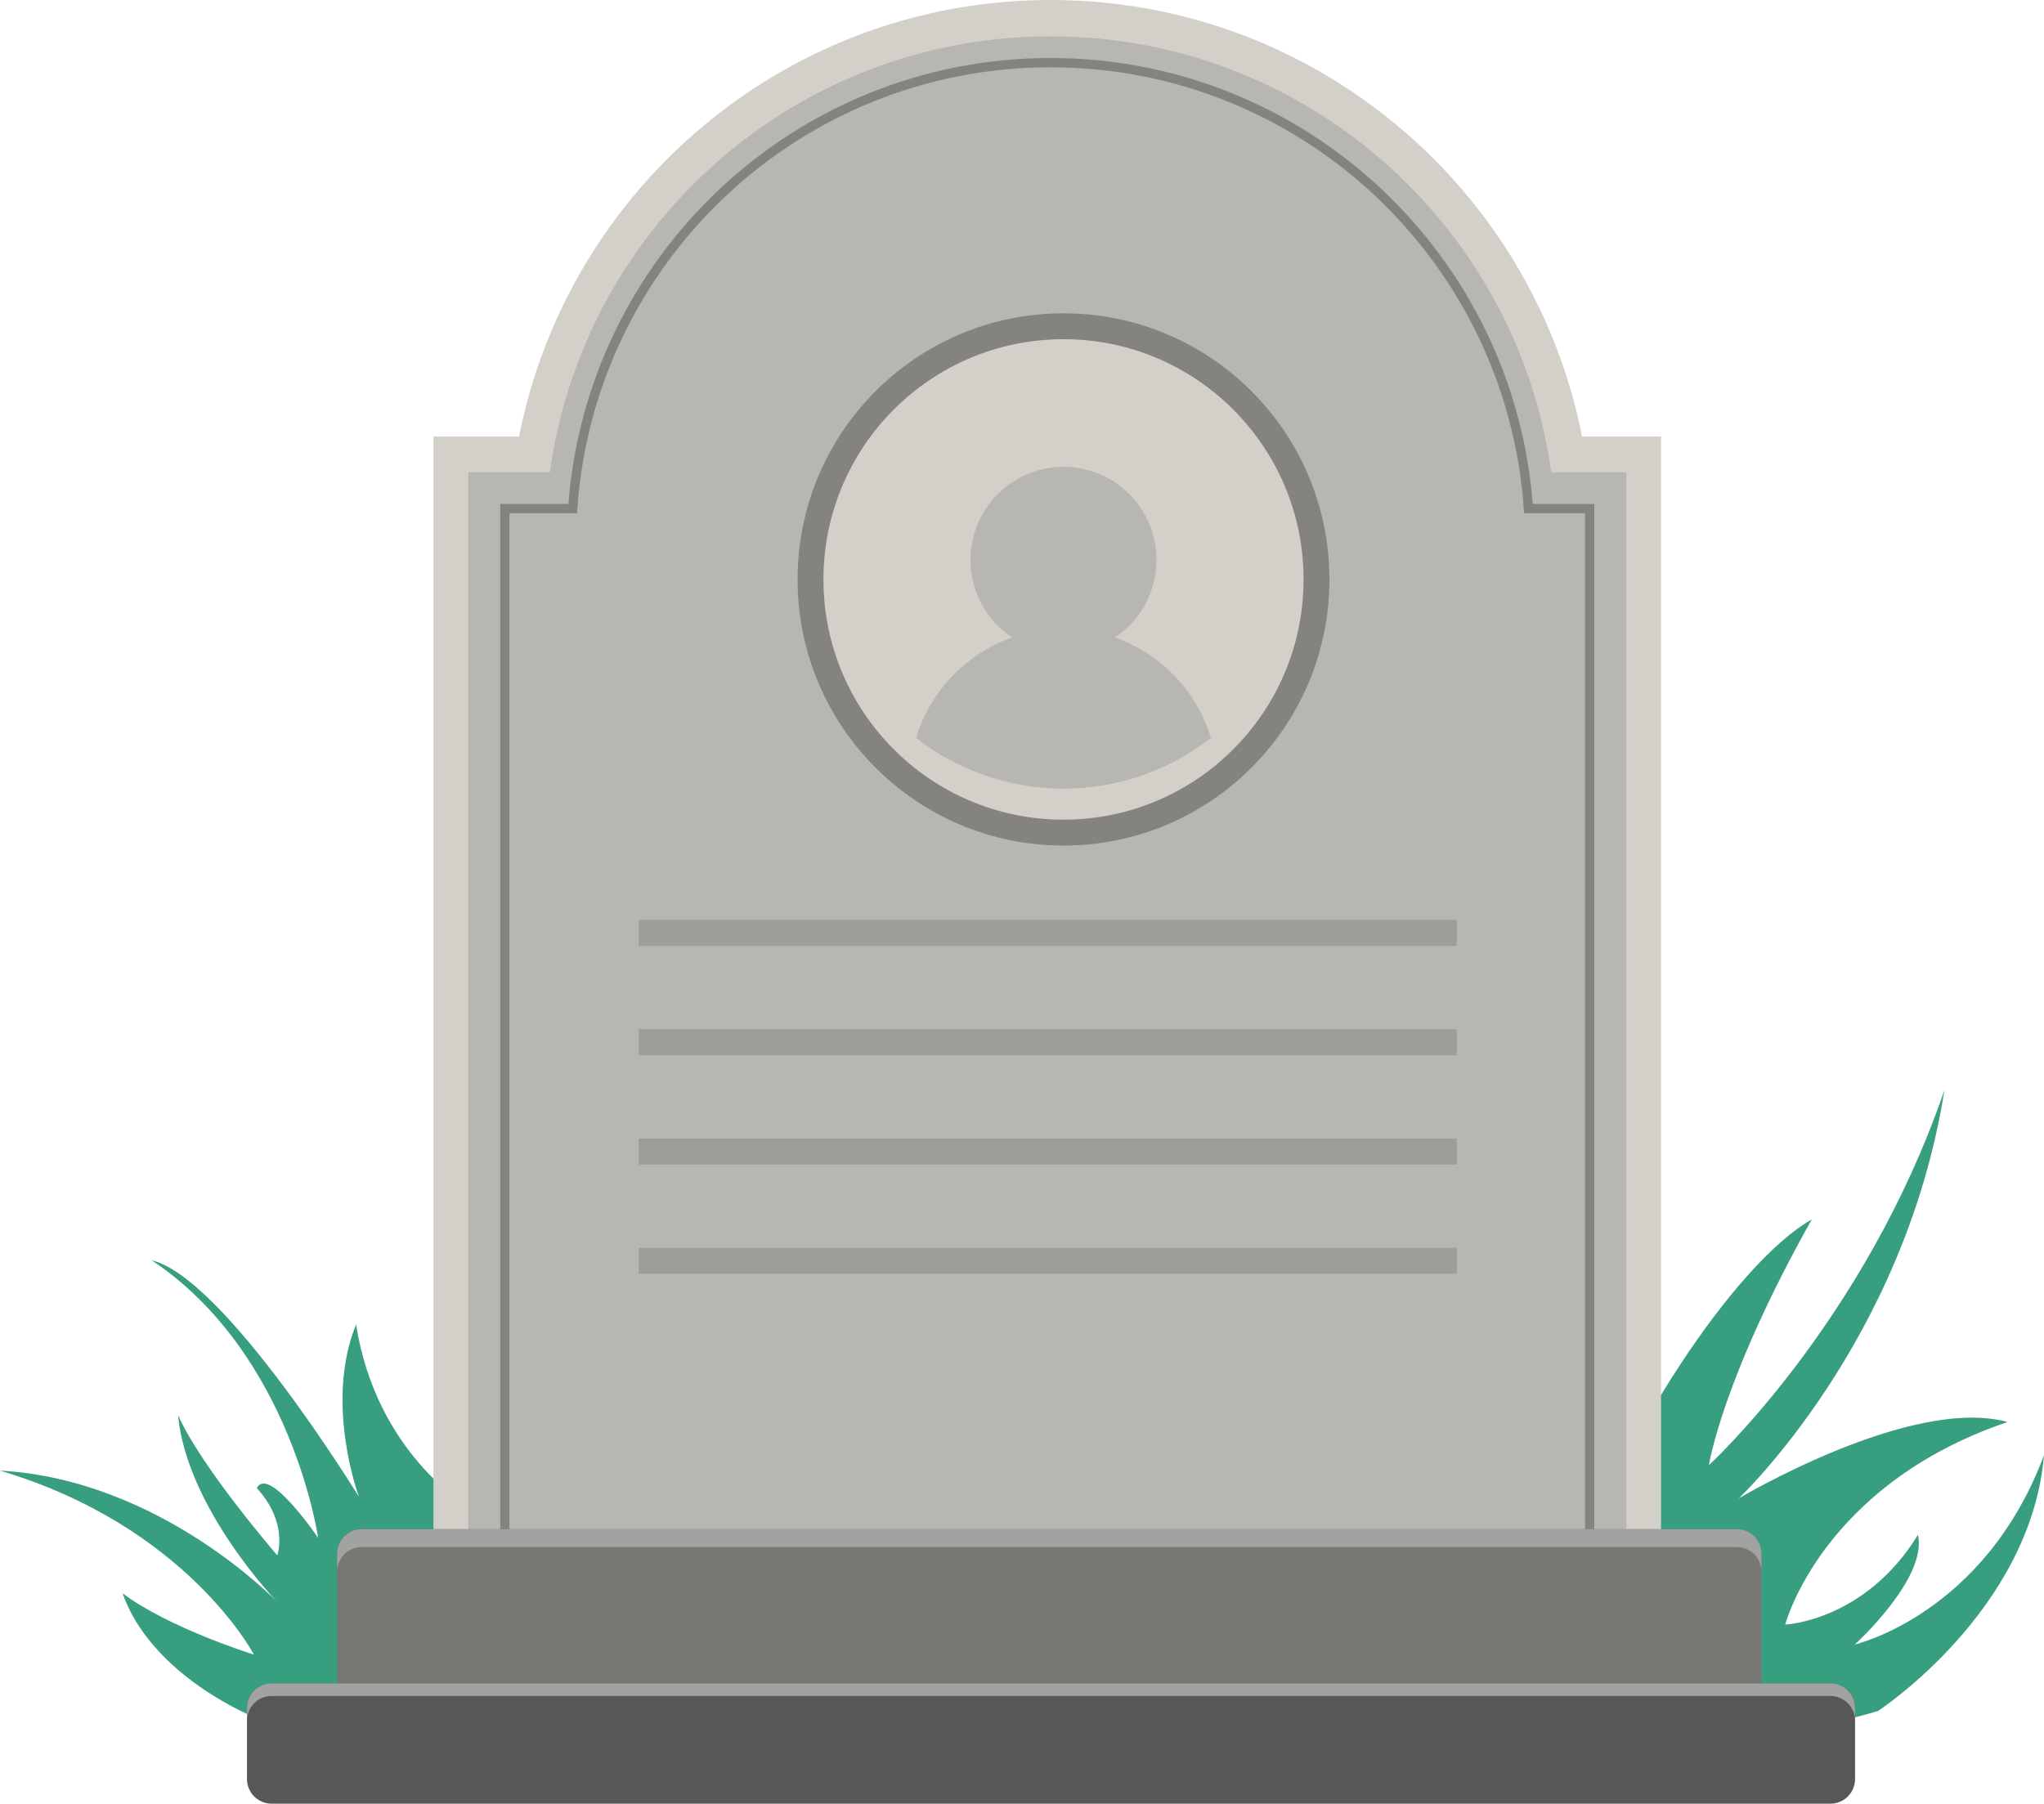 <svg width="622" height="549" viewBox="0 0 622 549" fill="none" xmlns="http://www.w3.org/2000/svg">
<g clip-path="url(#clip0_1386_2155)">
<path d="M106.577 531.192C75.492 526.746 45.294 508.077 37.301 484.963C51.512 495.631 77.269 503.632 77.269 503.632C77.269 503.632 56.841 464.515 0 447.625C48.848 450.292 84.372 487.63 84.372 487.63C84.372 487.63 56.841 459.181 54.177 430.733C61.28 446.735 84.372 473.406 84.372 473.406C84.372 473.406 87.926 463.627 78.156 452.959C81.708 445.847 96.806 468.072 96.806 468.072C96.806 468.072 88.814 412.063 46.184 383.615C68.386 388.949 109.241 455.626 109.241 455.626C109.241 455.626 98.584 427.177 108.352 403.174C114.57 442.291 142.103 458.293 142.103 458.293C142.103 458.293 168.747 508.966 106.577 531.191L106.577 531.192Z" fill="#379E80"/>
<path d="M477.617 483.366C492.761 437.886 528.101 384.32 551.322 371.182C524.061 419.694 520.024 445.97 520.024 445.97C520.024 445.97 567.479 402.512 591.71 331.764C579.595 408.577 529.111 456.078 529.111 456.078C529.111 456.078 581.614 424.748 610.895 432.832C554.352 452.035 543.245 494.483 543.245 494.483C543.245 494.483 567.479 493.472 583.634 467.195C586.661 480.333 564.449 500.547 564.449 500.547C564.449 500.547 603.825 491.45 622 442.938C617.96 490.442 571.516 520.762 571.516 520.762C571.516 520.762 489.732 548.049 477.616 483.366H477.617Z" fill="#379E80"/>
<path d="M505.467 493.77H131.904V132.883H505.467V493.77Z" fill="#D3CFC9"/>
<path d="M484.556 165.029C484.556 256.173 410.742 330.06 319.687 330.06C228.635 330.06 154.82 256.173 154.82 165.029C154.82 73.884 228.634 0 319.687 0C410.742 0 484.556 73.884 484.556 165.029Z" fill="#D3CFC9"/>
<path d="M473.506 165.029C473.506 250.064 404.64 318.999 319.688 318.999C234.738 318.999 165.871 250.064 165.871 165.029C165.871 79.993 234.738 11.059 319.688 11.059C404.64 11.059 473.506 79.993 473.506 165.029Z" fill="#B8B6B1"/>
<path d="M494.886 493.77H142.485V143.745H494.886V493.77Z" fill="#B8B6B1"/>
<path d="M443.297 287.941H194.338V280.021H443.297V287.941Z" fill="#9E9D99"/>
<path d="M443.297 321.202H194.338V313.282H443.297V321.202Z" fill="#9E9D99"/>
<path d="M443.297 354.467H194.338V346.547H443.297V354.467Z" fill="#9E9D99"/>
<path d="M443.297 387.729H194.338V379.809H443.297V387.729Z" fill="#9E9D99"/>
<path d="M465.108 154.806C459.861 78.972 396.783 19.07 319.689 19.07C242.594 19.07 179.516 78.972 174.27 154.806H153.621V482.708H483.75V154.806H465.108Z" stroke="#858380" stroke-width="2.829" stroke-miterlimit="10"/>
<path d="M528.549 538.154H110.085C105.956 538.154 102.609 534.802 102.609 530.671V472.936C102.609 468.803 105.956 465.451 110.085 465.451H528.549C532.678 465.451 536.027 468.803 536.027 472.936V530.671C536.027 534.802 532.678 538.154 528.549 538.154Z" fill="#777673"/>
<path d="M528.549 465.451H110.085C105.956 465.451 102.609 468.803 102.609 472.936V478.382C102.609 474.248 105.956 470.898 110.085 470.898H528.549C532.678 470.898 536.027 474.248 536.027 478.382V472.936C536.027 468.802 532.678 465.451 528.549 465.451Z" fill="#A2A2A1"/>
<path d="M557.025 549H82.637C78.507 549 75.159 545.648 75.159 541.515V519.865C75.159 515.731 78.508 512.382 82.637 512.382H557.025C561.154 512.382 564.503 515.732 564.503 519.865V541.515C564.503 545.649 561.154 549 557.025 549Z" fill="#575756"/>
<path d="M557.025 512.381H82.636C78.507 512.381 75.159 515.733 75.159 519.866V523.71C75.159 519.579 78.507 516.227 82.636 516.227H557.025C561.154 516.227 564.502 519.579 564.502 523.71V519.866C564.502 515.733 561.154 512.381 557.025 512.381Z" fill="#A2A2A1"/>
<path d="M404.552 176.368C404.552 221.103 368.323 257.369 323.63 257.369C278.939 257.369 242.708 221.102 242.708 176.368C242.708 131.633 278.939 95.367 323.63 95.367C368.323 95.367 404.552 131.633 404.552 176.368Z" fill="#858380"/>
<path d="M396.682 176.368C396.682 216.752 363.974 249.491 323.63 249.491C283.286 249.491 250.578 216.752 250.578 176.368C250.578 135.984 283.286 103.244 323.63 103.244C363.974 103.244 396.682 135.984 396.682 176.368Z" fill="#D3CFC9"/>
<path d="M351.925 170.426C351.925 186.068 339.257 198.75 323.629 198.75C308.003 198.75 295.336 186.068 295.336 170.426C295.336 154.785 308.003 142.103 323.629 142.103C339.257 142.103 351.925 154.785 351.925 170.426Z" fill="#B8B6B1"/>
<path d="M323.631 191.347C302.487 191.347 284.62 205.353 278.757 224.595C291.14 234.264 306.709 240.042 323.631 240.042C340.554 240.042 356.12 234.264 368.504 224.595C362.641 205.352 344.774 191.347 323.631 191.347Z" fill="#B8B6B1"/>
</g>
<defs>
<clipPath id="clip0_1386_2155">
<rect width="622" height="549" fill="white"/>
</clipPath>
</defs>
</svg>
